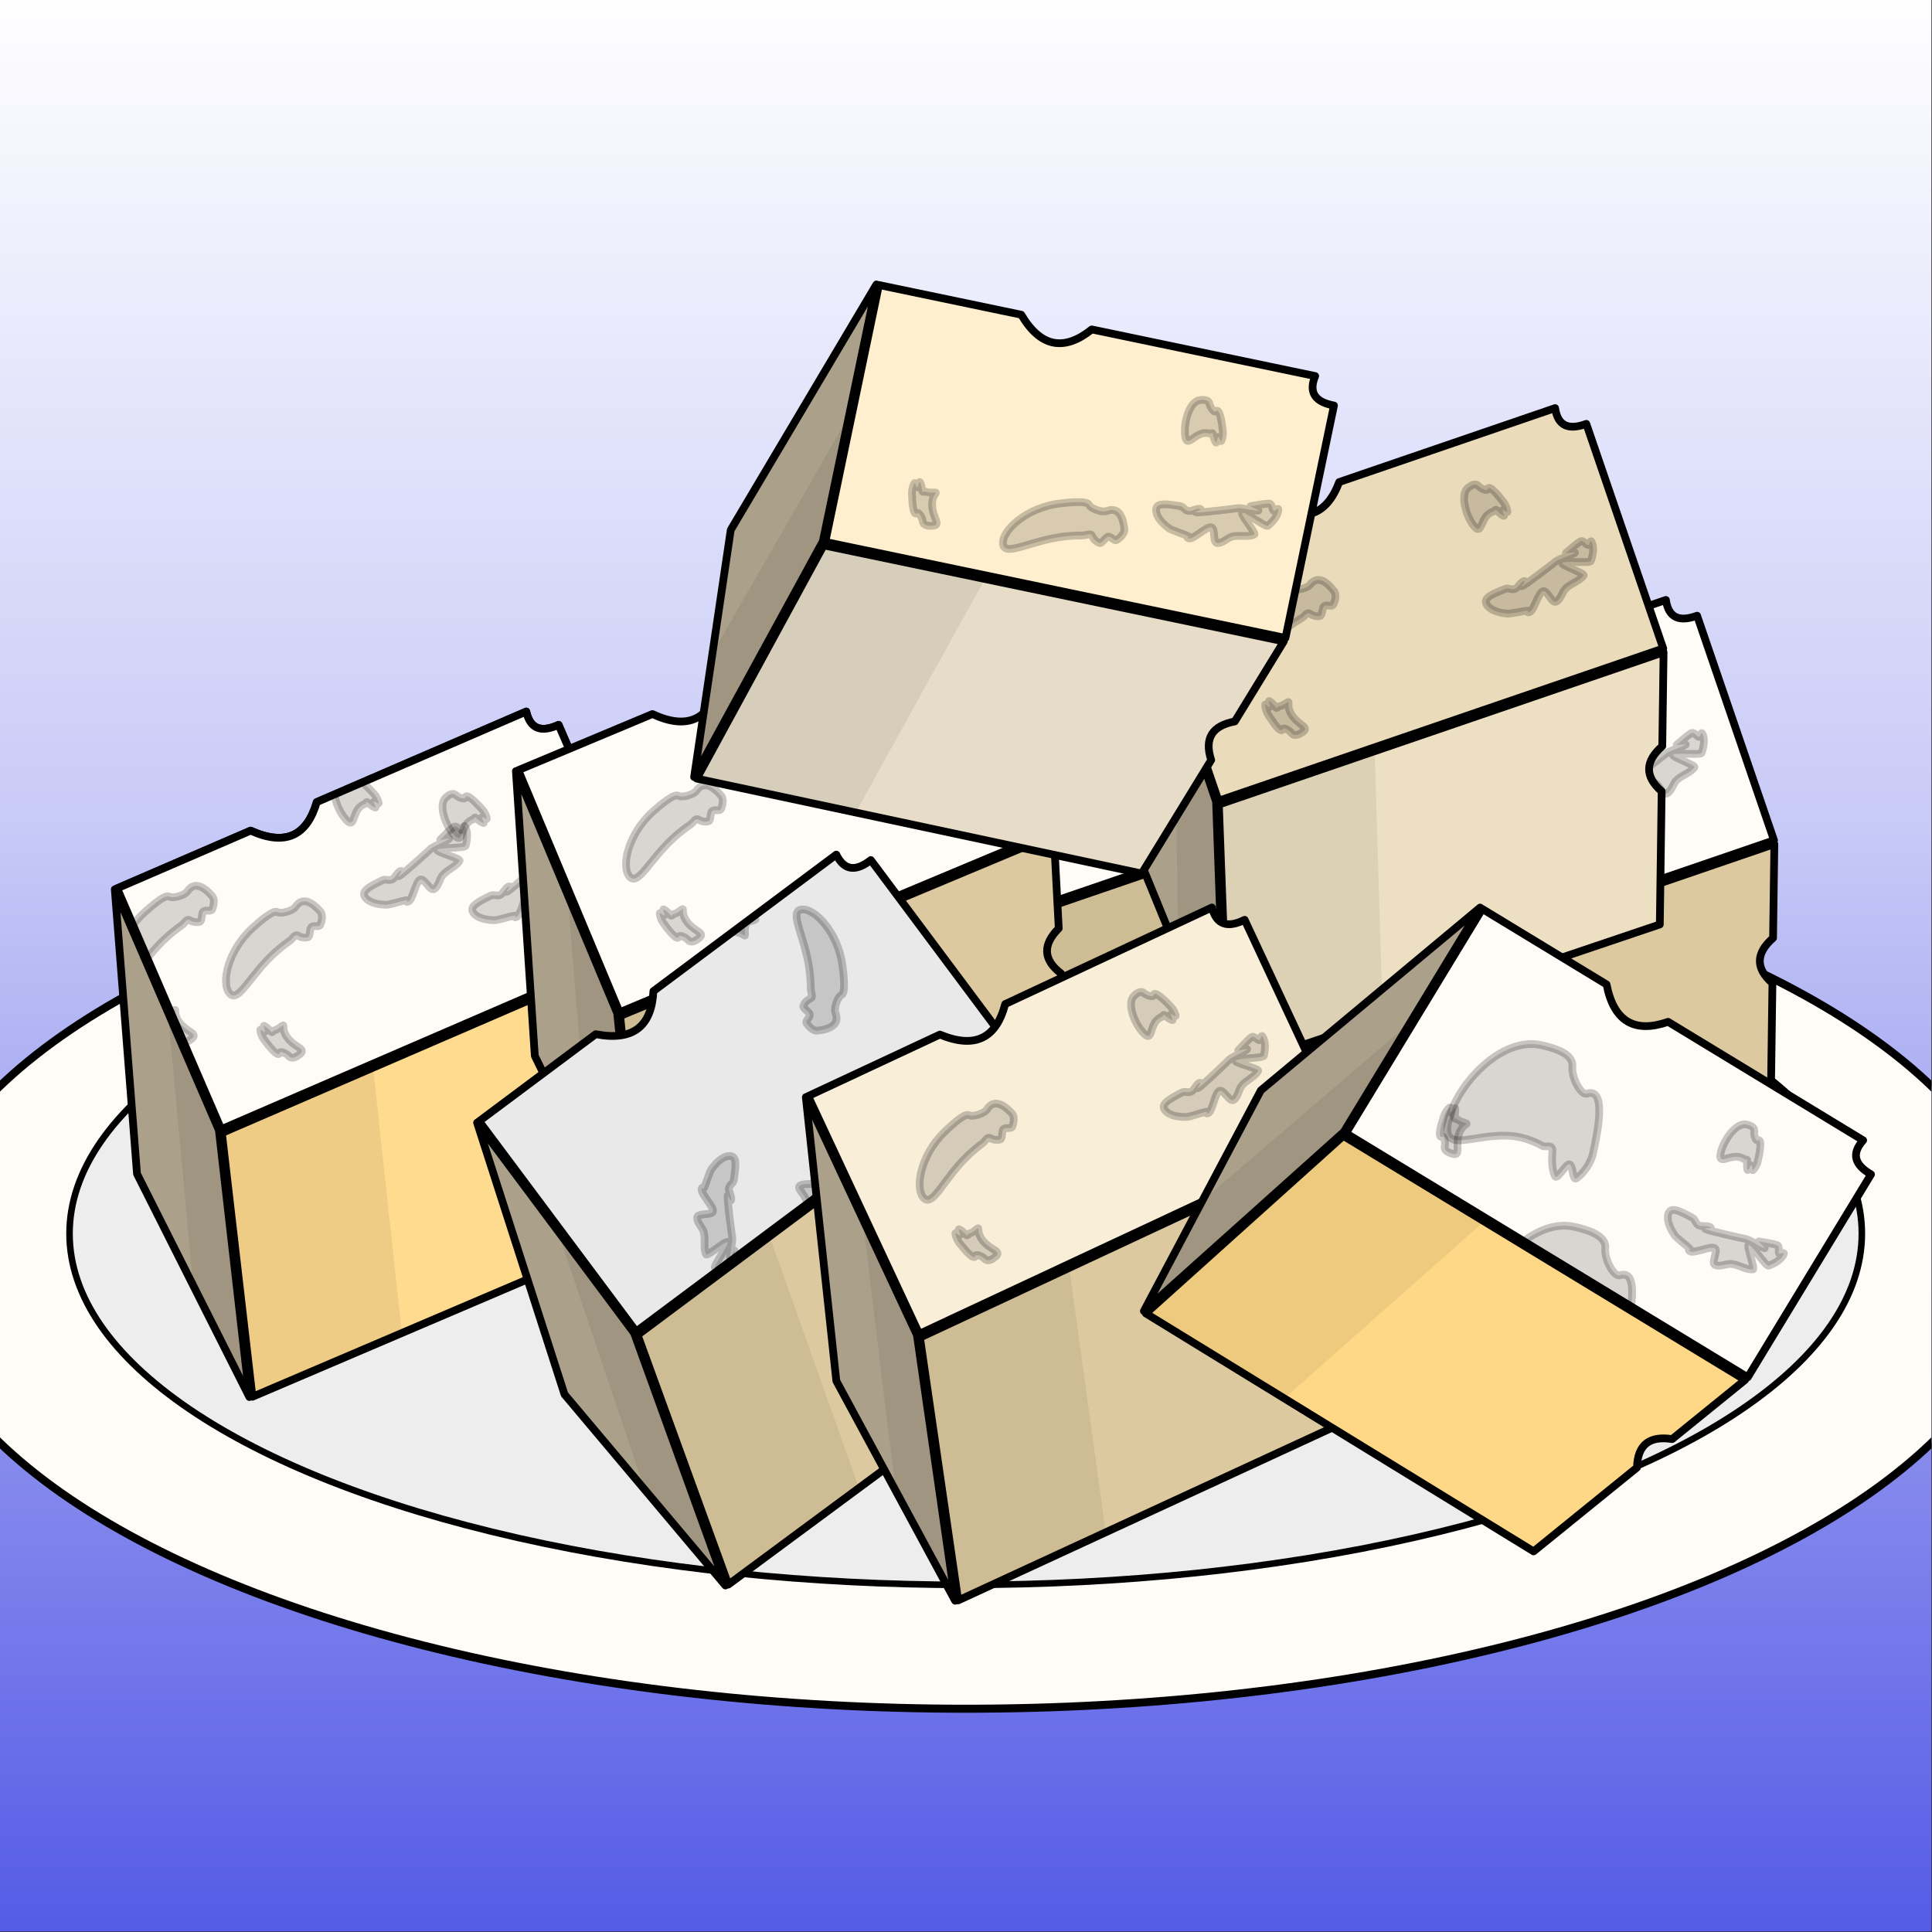 <?xml version="1.0" encoding="UTF-8" standalone="no"?><!DOCTYPE svg PUBLIC "-//W3C//DTD SVG 1.1//EN" "http://www.w3.org/Graphics/SVG/1.1/DTD/svg11.dtd"><svg width="100%" height="100%" viewBox="0 0 1042 1042" version="1.1" xmlns="http://www.w3.org/2000/svg" xmlns:xlink="http://www.w3.org/1999/xlink" xml:space="preserve" xmlns:serif="http://www.serif.com/" style="fill-rule:evenodd;clip-rule:evenodd;stroke-linecap:round;stroke-linejoin:round;stroke-miterlimit:1.5;"><rect x="0" y="0" width="1042" height="1042" fill="#333333" stroke="none"/><rect id="tofu" x="0" y="0" width="1041.67" height="1041.67" style="fill:url(#_Linear1);"/><clipPath id="_clip2"><rect id="tofu1" serif:id="tofu" x="0" y="0" width="1041.67" height="1041.67"/></clipPath><g clip-path="url(#_clip2)"><g><ellipse cx="520.833" cy="682.001" rx="568.75" ry="239.583" style="fill:#fffcf7;stroke:#000;stroke-width:4.33px;"/><ellipse cx="520.833" cy="665.334" rx="483.333" ry="189.438" style="fill:#ededed;stroke:#000;stroke-width:3.54px;"/><g id="tofu2" serif:id="tofu"><path id="top" d="M740.151,277.736c1.428,9.884 7.5,11.934 16.824,8.496l41.485,121.15l-239.854,82.132l-45.854,-133.912l74.194,-25.406c18.165,9.974 30.108,5.04 36.756,-12.586l116.449,-39.874Z" style="fill:#fffcf7;"/><clipPath id="_clip3"><path d="M740.151,277.736c1.428,9.884 7.5,11.934 16.824,8.496l41.485,121.15l-239.854,82.132l-45.854,-133.912l74.194,-25.406c18.165,9.974 30.108,5.04 36.756,-12.586l116.449,-39.874Z"/></clipPath><g clip-path="url(#_clip3)"><g id="shadows"><path d="M583.954,382.536c4.483,-3.459 11.947,-8.979 14.046,-7.415c1.723,1.284 8.268,-0.055 9.758,-1.967c5.308,-6.811 11.244,0.851 13.259,3.462c1.13,1.465 0.815,4.313 -0.483,7.009c-0.782,1.624 -3.606,-0.177 -5,1c-1.173,0.991 -0.842,5.075 -2.317,5.31c-1.692,0.27 -3.542,-0.09 -5.459,-1.382c-1.377,-0.927 -2.806,1.565 -4.265,2.433c-2.807,1.671 -5.72,3.567 -8.569,5.766c-14.402,11.113 -21.744,25.772 -26.094,20.135c-4.35,-5.636 0.722,-23.238 15.124,-34.351Z" style="fill-opacity:0.15;stroke:#000;stroke-opacity:0.22;stroke-width:4.17px;"/><path d="M693.305,320.6c1.394,-1.075 3.795,-2.688 5.509,-0.826c1.407,1.527 4.679,2.713 4.888,1.79c0.746,-3.291 6.672,4.379 8.687,6.991c1.13,1.464 1.9,3.475 2.061,5.045c0.097,0.946 -2.107,-1.334 -2.507,-0.924c-0.336,0.346 1.213,3.489 0.453,3.173c-0.871,-0.364 -2.042,-1.247 -3.562,-2.846c-1.091,-1.148 -1.073,0.227 -1.612,0.386c-1.038,0.306 -2.061,0.743 -2.947,1.427c-4.478,3.456 -3.764,11.898 -8.114,6.261c-4.35,-5.636 -7.334,-17.021 -2.856,-20.477Z" style="fill-opacity:0.15;stroke:#000;stroke-opacity:0.22;stroke-width:4.17px;"/><path d="M603.582,452.735c-1.49,0.938 -4.033,2.316 -5.563,0.299c-1.255,-1.654 -4.399,-3.145 -4.695,-2.246c-1.056,3.205 -6.226,-4.993 -7.984,-7.784c-0.986,-1.566 -1.561,-3.64 -1.573,-5.218c-0.006,-0.951 1.972,1.527 2.408,1.157c0.368,-0.312 -0.875,-3.589 -0.149,-3.201c0.832,0.444 1.914,1.435 3.275,3.171c0.978,1.247 1.09,-0.124 1.642,-0.231c1.062,-0.206 2.122,-0.544 3.069,-1.141c4.786,-3.014 0.212,-0.502 4.007,5.523c3.795,6.024 10.349,6.656 5.563,9.671Z" style="fill-opacity:0.15;stroke:#000;stroke-opacity:0.22;stroke-width:4.17px;"/><path d="M740.79,382.104c-2.388,1.442 -4.838,-6.545 -7.289,-5.599c-2.458,0.949 -4.917,10.83 -7.314,11.328c-2.127,0.443 0.85,-0.968 -1.135,-0.845c-1.995,0.123 -8.952,1.78 -10.715,1.615c-0.889,-0.083 -1.743,-0.2 -2.556,-0.35c-4.122,-0.759 -7.198,-2.348 -8.487,-4.482c-1.837,-3.042 1.309,-4.949 6.857,-7.266c0.998,-0.416 2.074,-0.846 3.212,-1.298c1.63,-0.648 3.388,0.764 5.231,-0c1.409,-0.585 2.868,-3.317 4.356,-3.997c2.791,-1.277 -2.871,3.998 -0,2.264c3.405,-2.056 15.053,-11.06 17.84,-13.278c1.145,-0.91 8.979,-3.503 10.023,-4.381c0.684,-0.576 -5.394,0.549 -4.752,0c2.968,-2.54 5.482,-4.742 7.569,-6.119c1.698,-1.12 3.112,1.678 4.258,1.915c0.715,0.149 1.325,-2.758 1.834,-1.915c1.386,2.294 1.252,6.12 -0.283,10.5c-0.51,1.456 -14.657,-0.397 -15.472,1.145c-0.571,1.081 12.265,5.545 11.547,6.638c-1.915,2.919 -6.533,4.154 -9.453,6.841c-2.21,2.034 -2.514,5.619 -5.271,7.284Z" style="fill-opacity:0.15;stroke:#000;stroke-opacity:0.22;stroke-width:4.17px;"/></g></g><path d="M740.151,277.736c1.428,9.884 7.5,11.934 16.824,8.496l41.485,121.15l-239.854,82.132l-45.854,-133.912l74.194,-25.406c18.165,9.974 30.108,5.04 36.756,-12.586l116.449,-39.874Z" style="fill:none;stroke:#000;stroke-width:4.17px;"/><path id="left-side" d="M511.438,356.026l45.854,133.912l5.179,144.737l-51.033,-124.704l-0,-153.945Z" style="fill:#aba08a;"/><clipPath id="_clip4"><path d="M511.438,356.026l45.854,133.912l5.179,144.737l-51.033,-124.704l-0,-153.945Z"/></clipPath><g clip-path="url(#_clip4)"><path id="shadow" d="M556.947,489.514l5.524,145.161l-25.517,-58.923l-2.103,-150.991l22.096,64.753Z" style="fill-opacity:0.07;"/></g><path d="M511.438,356.026l45.854,133.912l5.179,144.737l-51.033,-124.704l-0,-153.945Z" style="fill:none;stroke:#000;stroke-width:4.17px;"/><g id="face"><path id="right-side" d="M798.643,409.425l-0.699,50.638c-9.246,8.128 -9.656,16.255 -0.336,24.383l-0.989,71.781l-232.486,78.448l-5.345,-143.118l239.855,-82.132Z" style="fill:#ddc9a0;stroke:#000;stroke-width:4.17px;"/><path id="shadow1" serif:id="shadow" d="M642.766,460.358l4.408,147.003l-82.599,27.314l-5.787,-145.161l83.978,-29.156Z" style="fill-opacity:0.07;"/></g></g><g id="tofu3" serif:id="tofu"><path id="top1" serif:id="top" d="M898.484,323.569c1.429,9.885 7.5,11.935 16.825,8.496l41.484,121.151l-239.854,82.131l-45.854,-133.912l74.195,-25.405c18.164,9.974 30.108,5.04 36.755,-12.586l116.449,-39.875Z" style="fill:#fffcf7;"/><clipPath id="_clip5"><path d="M898.484,323.569c1.429,9.885 7.5,11.935 16.825,8.496l41.484,121.151l-239.854,82.131l-45.854,-133.912l74.195,-25.405c18.164,9.974 30.108,5.04 36.755,-12.586l116.449,-39.875Z"/></clipPath><g clip-path="url(#_clip5)"><g id="shadows1" serif:id="shadows"><path d="M742.287,428.37c4.483,-3.46 11.947,-8.98 14.047,-7.415c1.722,1.283 8.267,-0.056 9.757,-1.968c5.308,-6.811 11.244,0.851 13.259,3.463c1.13,1.464 0.815,4.312 -0.483,7.008c-0.782,1.624 -3.605,-0.177 -4.999,1c-1.174,0.991 -0.843,5.075 -2.318,5.31c-1.691,0.27 -3.542,-0.089 -5.459,-1.381c-1.377,-0.928 -2.806,1.564 -4.264,2.432c-2.807,1.671 -5.721,3.568 -8.57,5.766c-14.402,11.113 -21.744,25.773 -26.094,20.136c-4.349,-5.637 0.723,-23.238 15.124,-34.351Z" style="fill-opacity:0.15;stroke:#000;stroke-opacity:0.22;stroke-width:4.17px;"/><path d="M851.639,366.434c1.394,-1.076 3.795,-2.689 5.509,-0.827c1.406,1.527 4.678,2.714 4.887,1.79c0.746,-3.29 6.672,4.379 8.687,6.991c1.13,1.464 1.9,3.475 2.061,5.045c0.097,0.946 -2.107,-1.333 -2.507,-0.923c-0.336,0.345 1.213,3.489 0.453,3.172c-0.871,-0.363 -2.042,-1.247 -3.561,-2.846c-1.092,-1.148 -1.073,0.227 -1.613,0.386c-1.037,0.306 -2.061,0.744 -2.947,1.427c-4.478,3.456 -3.764,11.898 -8.114,6.262c-4.35,-5.637 -7.334,-17.022 -2.855,-20.477Z" style="fill-opacity:0.15;stroke:#000;stroke-opacity:0.22;stroke-width:4.17px;"/><path d="M761.915,498.568c-1.49,0.938 -4.033,2.316 -5.563,0.3c-1.254,-1.654 -4.399,-3.146 -4.695,-2.247c-1.055,3.205 -6.226,-4.993 -7.984,-7.784c-0.985,-1.565 -1.561,-3.64 -1.572,-5.218c-0.007,-0.951 1.971,1.527 2.408,1.157c0.367,-0.312 -0.876,-3.588 -0.15,-3.201c0.833,0.445 1.915,1.436 3.276,3.171c0.977,1.247 1.089,-0.124 1.641,-0.231c1.062,-0.205 2.123,-0.544 3.069,-1.14c4.787,-3.015 0.213,-0.503 4.007,5.522c3.795,6.024 10.35,6.656 5.563,9.671Z" style="fill-opacity:0.15;stroke:#000;stroke-opacity:0.22;stroke-width:4.17px;"/><path d="M899.123,427.938c-2.387,1.441 -4.838,-6.546 -7.289,-5.599c-2.458,0.948 -4.917,10.829 -7.313,11.328c-2.127,0.442 0.85,-0.969 -1.136,-0.846c-1.995,0.124 -8.951,1.78 -10.715,1.615c-0.889,-0.083 -1.743,-0.2 -2.556,-0.35c-4.122,-0.759 -7.198,-2.347 -8.487,-4.482c-1.837,-3.042 1.309,-4.949 6.857,-7.265c0.998,-0.417 2.074,-0.847 3.213,-1.299c1.629,-0.647 3.387,0.765 5.23,-0c1.409,-0.585 2.868,-3.316 4.356,-3.997c2.792,-1.277 -2.87,3.998 0,2.264c3.406,-2.056 15.053,-11.06 17.84,-13.277c1.145,-0.911 8.979,-3.504 10.023,-4.382c0.684,-0.575 -5.393,0.549 -4.752,0c2.969,-2.54 5.483,-4.742 7.569,-6.118c1.698,-1.121 3.113,1.677 4.259,1.915c0.714,0.148 1.325,-2.759 1.834,-1.915c1.385,2.293 1.251,6.119 -0.284,10.5c-0.51,1.455 -14.656,-0.398 -15.472,1.144c-0.571,1.081 12.265,5.545 11.548,6.638c-1.916,2.919 -6.534,4.154 -9.454,6.841c-2.21,2.034 -2.514,5.62 -5.271,7.285Z" style="fill-opacity:0.15;stroke:#000;stroke-opacity:0.22;stroke-width:4.17px;"/></g></g><path d="M898.484,323.569c1.429,9.885 7.5,11.935 16.825,8.496l41.484,121.151l-239.854,82.131l-45.854,-133.912l74.195,-25.405c18.164,9.974 30.108,5.04 36.755,-12.586l116.449,-39.875Z" style="fill:none;stroke:#000;stroke-width:4.17px;"/><path id="left-side1" serif:id="left-side" d="M669.771,401.859l45.854,133.912l5.18,144.738l-51.034,-124.705l0,-153.945Z" style="fill:#aba08a;"/><clipPath id="_clip6"><path d="M669.771,401.859l45.854,133.912l5.18,144.738l-51.034,-124.705l0,-153.945Z"/></clipPath><g clip-path="url(#_clip6)"><path id="shadow2" serif:id="shadow" d="M715.28,535.347l5.525,145.162l-25.517,-58.924l-2.104,-150.991l22.096,64.753Z" style="fill-opacity:0.07;"/></g><path d="M669.771,401.859l45.854,133.912l5.18,144.738l-51.034,-124.705l0,-153.945Z" style="fill:none;stroke:#000;stroke-width:4.17px;"/><g id="face1" serif:id="face"><path id="right-side1" serif:id="right-side" d="M956.976,455.259l-0.698,50.637c-9.247,8.128 -9.656,16.256 -0.336,24.383l-0.99,71.781l-232.486,78.449l-5.344,-143.119l239.854,-82.131Z" style="fill:#ddc9a0;stroke:#000;stroke-width:4.17px;"/><path id="shadow3" serif:id="shadow" d="M801.099,506.191l4.408,147.003l-82.599,27.315l-5.786,-145.162l83.977,-29.156Z" style="fill-opacity:0.07;"/></g></g><g id="tofu4" serif:id="tofu"><path id="top2" serif:id="top" d="M838.736,220.104c1.429,9.884 7.5,11.934 16.824,8.496l41.485,121.15l-239.854,82.132l-45.854,-133.912l74.194,-25.406c18.165,9.974 30.108,5.04 36.756,-12.586l116.449,-39.874Z" style="fill:#eadbbb;"/><clipPath id="_clip7"><path d="M838.736,220.104c1.429,9.884 7.5,11.934 16.824,8.496l41.485,121.15l-239.854,82.132l-45.854,-133.912l74.194,-25.406c18.165,9.974 30.108,5.04 36.756,-12.586l116.449,-39.874Z"/></clipPath><g clip-path="url(#_clip7)"><g id="shadows2" serif:id="shadows"><path d="M682.539,324.904c4.483,-3.459 11.947,-8.979 14.047,-7.415c1.722,1.284 8.267,-0.055 9.757,-1.967c5.308,-6.811 11.244,0.851 13.259,3.462c1.13,1.465 0.815,4.313 -0.483,7.009c-0.782,1.624 -3.606,-0.177 -4.999,1c-1.174,0.991 -0.843,5.075 -2.318,5.31c-1.692,0.27 -3.542,-0.09 -5.459,-1.382c-1.377,-0.928 -2.806,1.565 -4.264,2.433c-2.808,1.671 -5.721,3.567 -8.57,5.766c-14.402,11.113 -21.744,25.772 -26.094,20.135c-4.35,-5.636 0.723,-23.238 15.124,-34.351Z" style="fill-opacity:0.15;stroke:#000;stroke-opacity:0.22;stroke-width:4.17px;"/><path d="M791.89,262.968c1.394,-1.075 3.795,-2.688 5.51,-0.826c1.406,1.527 4.678,2.713 4.887,1.79c0.746,-3.291 6.672,4.379 8.687,6.991c1.13,1.464 1.9,3.475 2.061,5.045c0.097,0.946 -2.107,-1.334 -2.507,-0.924c-0.336,0.346 1.213,3.489 0.453,3.173c-0.871,-0.364 -2.042,-1.247 -3.562,-2.846c-1.091,-1.148 -1.073,0.227 -1.612,0.386c-1.038,0.306 -2.061,0.743 -2.947,1.427c-4.478,3.456 -3.764,11.898 -8.114,6.261c-4.35,-5.637 -7.334,-17.021 -2.856,-20.477Z" style="fill-opacity:0.15;stroke:#000;stroke-opacity:0.22;stroke-width:4.17px;"/><path d="M702.167,395.103c-1.49,0.938 -4.033,2.316 -5.563,0.299c-1.255,-1.654 -4.399,-3.145 -4.695,-2.246c-1.055,3.204 -6.226,-4.993 -7.984,-7.784c-0.986,-1.566 -1.561,-3.64 -1.572,-5.218c-0.007,-0.951 1.971,1.527 2.408,1.157c0.367,-0.312 -0.876,-3.589 -0.15,-3.201c0.833,0.444 1.914,1.435 3.275,3.171c0.978,1.247 1.09,-0.124 1.642,-0.231c1.062,-0.206 2.122,-0.544 3.069,-1.141c4.787,-3.014 0.213,-0.502 4.007,5.523c3.795,6.024 10.349,6.656 5.563,9.671Z" style="fill-opacity:0.15;stroke:#000;stroke-opacity:0.22;stroke-width:4.17px;"/><path d="M839.375,324.472c-2.388,1.442 -4.838,-6.545 -7.289,-5.599c-2.458,0.949 -4.917,10.83 -7.313,11.328c-2.128,0.443 0.849,-0.968 -1.136,-0.845c-1.995,0.123 -8.952,1.78 -10.715,1.615c-0.889,-0.083 -1.743,-0.2 -2.556,-0.35c-4.122,-0.759 -7.198,-2.348 -8.487,-4.482c-1.837,-3.042 1.309,-4.949 6.857,-7.266c0.998,-0.416 2.074,-0.846 3.212,-1.298c1.63,-0.648 3.388,0.764 5.231,-0c1.409,-0.585 2.868,-3.317 4.356,-3.997c2.792,-1.277 -2.871,3.998 -0,2.264c3.405,-2.056 15.053,-11.06 17.84,-13.278c1.145,-0.91 8.979,-3.503 10.023,-4.381c0.684,-0.576 -5.394,0.549 -4.752,0c2.969,-2.54 5.482,-4.742 7.569,-6.119c1.698,-1.12 3.112,1.678 4.258,1.915c0.715,0.149 1.325,-2.758 1.835,-1.915c1.385,2.294 1.251,6.12 -0.284,10.5c-0.51,1.456 -14.656,-0.397 -15.472,1.145c-0.571,1.081 12.265,5.545 11.547,6.638c-1.915,2.919 -6.533,4.154 -9.453,6.841c-2.21,2.034 -2.514,5.619 -5.271,7.284Z" style="fill-opacity:0.15;stroke:#000;stroke-opacity:0.22;stroke-width:4.17px;"/></g></g><path d="M838.736,220.104c1.429,9.884 7.5,11.934 16.824,8.496l41.485,121.15l-239.854,82.132l-45.854,-133.912l74.194,-25.406c18.165,9.974 30.108,5.04 36.756,-12.586l116.449,-39.874Z" style="fill:none;stroke:#000;stroke-width:4.17px;"/><path id="left-side2" serif:id="left-side" d="M610.023,298.394l45.854,133.912l5.179,144.737l-51.033,-124.705l-0,-153.944Z" style="fill:#aba08a;"/><clipPath id="_clip8"><path d="M610.023,298.394l45.854,133.912l5.179,144.737l-51.033,-124.705l-0,-153.944Z"/></clipPath><g clip-path="url(#_clip8)"><path id="shadow4" serif:id="shadow" d="M655.532,431.882l5.524,145.161l-25.516,-58.923l-2.104,-150.991l22.096,64.753Z" style="fill-opacity:0.07;"/></g><path d="M610.023,298.394l45.854,133.912l5.179,144.737l-51.033,-124.705l-0,-153.944Z" style="fill:none;stroke:#000;stroke-width:4.17px;"/><g id="face2" serif:id="face"><path id="right-side2" serif:id="right-side" d="M897.228,351.793l-0.698,50.638c-9.247,8.128 -9.656,16.255 -0.337,24.383l-0.989,71.781l-232.486,78.448l-5.344,-143.118l239.854,-82.132Z" style="fill:#ecdfc2;stroke:#000;stroke-width:4.17px;"/><path id="shadow5" serif:id="shadow" d="M741.351,402.726l4.408,147.003l-82.599,27.314l-5.786,-145.161l83.977,-29.156Z" style="fill-opacity:0.07;"/></g></g><g id="tofu5" serif:id="tofu"><path id="top3" serif:id="top" d="M283.829,383.766c2.195,9.743 8.408,11.314 17.436,7.16l50.794,117.551l-232.728,100.563l-56.145,-129.933l71.99,-31.108c18.887,8.529 30.41,2.68 35.664,-15.41l112.989,-48.823Z" style="fill:#fffcf7;"/><clipPath id="_clip9"><path d="M283.829,383.766c2.195,9.743 8.408,11.314 17.436,7.16l50.794,117.551l-232.728,100.563l-56.145,-129.933l71.99,-31.108c18.887,8.529 30.41,2.68 35.664,-15.41l112.989,-48.823Z"/></clipPath><g clip-path="url(#_clip9)"><g id="shadows3" serif:id="shadows"><path d="M136.27,500.414c4.2,-3.798 11.211,-9.883 13.426,-8.487c1.817,1.146 8.238,-0.699 9.575,-2.722c4.761,-7.203 11.276,-0.027 13.488,2.42c1.241,1.372 1.148,4.236 0.065,7.025c-0.654,1.68 -3.609,0.104 -4.907,1.386c-1.093,1.08 -0.445,5.125 -1.897,5.475c-1.665,0.401 -3.538,0.186 -5.55,-0.953c-1.445,-0.817 -2.676,1.779 -4.062,2.758c-2.668,1.884 -5.425,4.002 -8.095,6.416c-13.492,12.201 -19.67,27.387 -24.446,22.106c-4.775,-5.28 -1.089,-23.223 12.403,-35.424Z" style="fill-opacity:0.15;stroke:#000;stroke-opacity:0.22;stroke-width:4.17px;"/><path d="M240.465,430.149c1.306,-1.181 3.574,-2.976 5.428,-1.254c1.521,1.414 4.875,2.342 5.012,1.404c0.488,-3.338 6.993,3.847 9.205,6.294c1.241,1.372 2.165,3.316 2.448,4.869c0.171,0.935 -2.205,-1.165 -2.571,-0.725c-0.309,0.37 1.48,3.384 0.699,3.127c-0.897,-0.294 -2.134,-1.084 -3.773,-2.56c-1.178,-1.059 -1.052,0.31 -1.577,0.511c-1.011,0.385 -1.997,0.901 -2.827,1.652c-4.196,3.794 -2.827,12.155 -7.602,6.874c-4.776,-5.281 -8.638,-16.398 -4.442,-20.192Z" style="fill-opacity:0.15;stroke:#000;stroke-opacity:0.22;stroke-width:4.17px;"/><path d="M161.306,568.87c-1.413,1.052 -3.841,2.623 -5.523,0.732c-1.38,-1.551 -4.631,-2.794 -4.856,-1.874c-0.802,3.277 -6.596,-4.493 -8.566,-7.139c-1.104,-1.483 -1.84,-3.507 -1.974,-5.079c-0.081,-0.948 2.084,1.369 2.491,0.966c0.342,-0.34 -1.153,-3.51 -0.399,-3.18c0.865,0.378 2.021,1.282 3.513,2.907c1.072,1.166 1.077,-0.209 1.618,-0.359c1.043,-0.288 2.074,-0.707 2.972,-1.376c4.537,-3.378 0.172,-0.517 4.425,5.193c4.252,5.711 10.836,5.831 6.299,9.209Z" style="fill-opacity:0.15;stroke:#000;stroke-opacity:0.22;stroke-width:4.17px;"/><path d="M292.596,487.768c-2.268,1.623 -5.333,-6.149 -7.703,-5.015c-2.377,1.138 -4.059,11.18 -6.409,11.863c-2.086,0.607 0.772,-1.031 -1.198,-0.754c-1.979,0.279 -8.786,2.472 -10.557,2.445c-0.892,-0.014 -1.753,-0.064 -2.575,-0.15c-4.169,-0.436 -7.359,-1.78 -8.811,-3.808c-2.068,-2.889 0.92,-5.036 6.271,-7.777c0.962,-0.493 2.001,-1.006 3.101,-1.545c1.574,-0.772 3.437,0.498 5.215,-0.407c1.359,-0.693 2.601,-3.53 4.031,-4.324c2.684,-1.491 -2.55,4.209 0.177,2.257c3.235,-2.315 14.146,-12.199 16.751,-14.627c1.071,-0.997 8.679,-4.192 9.652,-5.148c0.637,-0.628 -5.335,0.967 -4.738,0.37c2.762,-2.764 5.097,-5.155 7.069,-6.69c1.606,-1.249 3.234,1.43 4.395,1.578c0.724,0.092 1.106,-2.854 1.68,-2.053c1.559,2.179 1.724,6.004 0.535,10.491c-0.395,1.491 -14.643,0.745 -15.336,2.346c-0.485,1.122 12.66,4.572 12.029,5.718c-1.682,3.06 -6.19,4.651 -8.892,7.557c-2.044,2.2 -2.068,5.798 -4.687,7.673Z" style="fill-opacity:0.15;stroke:#000;stroke-opacity:0.22;stroke-width:4.17px;"/></g></g><path d="M283.829,383.766c2.195,9.743 8.408,11.314 17.436,7.16l50.794,117.551l-232.728,100.563l-56.145,-129.933l71.99,-31.108c18.887,8.529 30.41,2.68 35.664,-15.41l112.989,-48.823Z" style="fill:none;stroke:#000;stroke-width:4.17px;"/><path id="top4" serif:id="top" d="M283.829,383.766c2.195,9.743 8.408,11.314 17.436,7.16l50.794,117.551l-232.728,100.563l-56.145,-129.933l71.99,-31.108c18.887,8.529 30.41,2.68 35.664,-15.41l112.989,-48.823Z" style="fill:#fffcf7;"/><clipPath id="_clip10"><path d="M283.829,383.766c2.195,9.743 8.408,11.314 17.436,7.16l50.794,117.551l-232.728,100.563l-56.145,-129.933l71.99,-31.108c18.887,8.529 30.41,2.68 35.664,-15.41l112.989,-48.823Z"/></clipPath><g clip-path="url(#_clip10)"><g id="shadows4" serif:id="shadows"><path d="M136.27,500.414c4.2,-3.798 11.211,-9.883 13.426,-8.487c1.817,1.146 8.238,-0.699 9.575,-2.722c4.761,-7.203 11.276,-0.027 13.488,2.42c1.241,1.372 1.148,4.236 0.065,7.025c-0.654,1.68 -3.609,0.104 -4.907,1.386c-1.093,1.08 -0.445,5.125 -1.897,5.475c-1.665,0.401 -3.538,0.186 -5.55,-0.953c-1.445,-0.817 -2.676,1.779 -4.062,2.758c-2.668,1.884 -5.425,4.002 -8.095,6.416c-13.492,12.201 -19.67,27.387 -24.446,22.106c-4.775,-5.28 -1.089,-23.223 12.403,-35.424Z" style="fill-opacity:0.15;stroke:#000;stroke-opacity:0.22;stroke-width:4.17px;"/><path d="M240.465,430.149c1.306,-1.181 3.574,-2.976 5.428,-1.254c1.521,1.414 4.875,2.342 5.012,1.404c0.488,-3.338 6.993,3.847 9.205,6.294c1.241,1.372 2.165,3.316 2.448,4.869c0.171,0.935 -2.205,-1.165 -2.571,-0.725c-0.309,0.37 1.48,3.384 0.699,3.127c-0.897,-0.294 -2.134,-1.084 -3.773,-2.56c-1.178,-1.059 -1.052,0.31 -1.577,0.511c-1.011,0.385 -1.997,0.901 -2.827,1.652c-4.196,3.794 -2.827,12.155 -7.602,6.874c-4.776,-5.281 -8.638,-16.398 -4.442,-20.192Z" style="fill-opacity:0.15;stroke:#000;stroke-opacity:0.22;stroke-width:4.17px;"/><path d="M161.306,568.87c-1.413,1.052 -3.841,2.623 -5.523,0.732c-1.38,-1.551 -4.631,-2.794 -4.856,-1.874c-0.802,3.277 -6.596,-4.493 -8.566,-7.139c-1.104,-1.483 -1.84,-3.507 -1.974,-5.079c-0.081,-0.948 2.084,1.369 2.491,0.966c0.342,-0.34 -1.153,-3.51 -0.399,-3.18c0.865,0.378 2.021,1.282 3.513,2.907c1.072,1.166 1.077,-0.209 1.618,-0.359c1.043,-0.288 2.074,-0.707 2.972,-1.376c4.537,-3.378 0.172,-0.517 4.425,5.193c4.252,5.711 10.836,5.831 6.299,9.209Z" style="fill-opacity:0.15;stroke:#000;stroke-opacity:0.22;stroke-width:4.17px;"/><path d="M292.596,487.768c-2.268,1.623 -5.333,-6.149 -7.703,-5.015c-2.377,1.138 -4.059,11.18 -6.409,11.863c-2.086,0.607 0.772,-1.031 -1.198,-0.754c-1.979,0.279 -8.786,2.472 -10.557,2.445c-0.892,-0.014 -1.753,-0.064 -2.575,-0.15c-4.169,-0.436 -7.359,-1.78 -8.811,-3.808c-2.068,-2.889 0.92,-5.036 6.271,-7.777c0.962,-0.493 2.001,-1.006 3.101,-1.545c1.574,-0.772 3.437,0.498 5.215,-0.407c1.359,-0.693 2.601,-3.53 4.031,-4.324c2.684,-1.491 -2.55,4.209 0.177,2.257c3.235,-2.315 14.146,-12.199 16.751,-14.627c1.071,-0.997 8.679,-4.192 9.652,-5.148c0.637,-0.628 -5.335,0.967 -4.738,0.37c2.762,-2.764 5.097,-5.155 7.069,-6.69c1.606,-1.249 3.234,1.43 4.395,1.578c0.724,0.092 1.106,-2.854 1.68,-2.053c1.559,2.179 1.724,6.004 0.535,10.491c-0.395,1.491 -14.643,0.745 -15.336,2.346c-0.485,1.122 12.66,4.572 12.029,5.718c-1.682,3.06 -6.19,4.651 -8.892,7.557c-2.044,2.2 -2.068,5.798 -4.687,7.673Z" style="fill-opacity:0.15;stroke:#000;stroke-opacity:0.22;stroke-width:4.17px;"/></g><g id="shadows5" serif:id="shadows"><path d="M77.936,492.08c4.2,-3.798 11.212,-9.882 13.427,-8.486c1.817,1.145 8.238,-0.7 9.574,-2.722c4.762,-7.203 11.276,-0.027 13.489,2.42c1.241,1.372 1.148,4.236 0.064,7.024c-0.653,1.681 -3.608,0.105 -4.906,1.387c-1.093,1.079 -0.445,5.125 -1.897,5.474c-1.666,0.401 -3.538,0.187 -5.55,-0.952c-1.445,-0.818 -2.676,1.778 -4.062,2.757c-2.669,1.885 -5.426,4.002 -8.095,6.416c-13.492,12.201 -19.67,27.388 -24.446,22.107c-4.775,-5.281 -1.09,-23.224 12.402,-35.425Z" style="fill-opacity:0.15;stroke:#000;stroke-opacity:0.22;stroke-width:4.17px;"/><path d="M182.132,421.816c1.306,-1.182 3.574,-2.977 5.428,-1.254c1.521,1.413 4.875,2.341 5.012,1.404c0.487,-3.338 6.992,3.847 9.205,6.293c1.241,1.372 2.165,3.317 2.448,4.869c0.17,0.936 -2.205,-1.165 -2.572,-0.725c-0.308,0.371 1.481,3.384 0.699,3.128c-0.897,-0.295 -2.133,-1.085 -3.773,-2.56c-1.177,-1.06 -1.051,0.31 -1.577,0.51c-1.011,0.386 -1.997,0.902 -2.827,1.653c-4.195,3.794 -2.826,12.155 -7.601,6.874c-4.776,-5.281 -8.638,-16.398 -4.442,-20.192Z" style="fill-opacity:0.15;stroke:#000;stroke-opacity:0.22;stroke-width:4.17px;"/><path d="M102.972,560.537c-1.412,1.051 -3.84,2.623 -5.522,0.732c-1.38,-1.552 -4.631,-2.794 -4.856,-1.874c-0.803,3.277 -6.596,-4.493 -8.566,-7.139c-1.105,-1.484 -1.84,-3.507 -1.974,-5.08c-0.081,-0.947 2.084,1.369 2.491,0.966c0.342,-0.339 -1.153,-3.509 -0.399,-3.179c0.865,0.378 2.02,1.282 3.513,2.906c1.071,1.167 1.076,-0.208 1.618,-0.358c1.043,-0.288 2.074,-0.708 2.971,-1.376c4.537,-3.379 0.173,-0.517 4.425,5.193c4.253,5.711 10.836,5.83 6.299,9.209Z" style="fill-opacity:0.15;stroke:#000;stroke-opacity:0.22;stroke-width:4.17px;"/><path d="M234.262,479.434c-2.268,1.624 -5.333,-6.148 -7.703,-5.014c-2.376,1.137 -4.058,11.18 -6.409,11.863c-2.086,0.607 0.772,-1.032 -1.198,-0.754c-1.979,0.278 -8.785,2.471 -10.556,2.444c-0.893,-0.013 -1.753,-0.064 -2.576,-0.149c-4.168,-0.436 -7.358,-1.78 -8.81,-3.808c-2.068,-2.89 0.92,-5.036 6.27,-7.777c0.963,-0.494 2.002,-1.006 3.102,-1.545c1.574,-0.773 3.437,0.498 5.214,-0.408c1.36,-0.693 2.601,-3.529 4.032,-4.324c2.684,-1.49 -2.551,4.21 0.176,2.258c3.235,-2.316 14.146,-12.199 16.752,-14.627c1.07,-0.997 8.679,-4.192 9.651,-5.149c0.638,-0.627 -5.334,0.968 -4.737,0.37c2.762,-2.763 5.096,-5.155 7.069,-6.689c1.606,-1.249 3.234,1.429 4.395,1.577c0.724,0.092 1.106,-2.853 1.679,-2.052c1.56,2.179 1.725,6.003 0.536,10.49c-0.396,1.491 -14.643,0.745 -15.336,2.347c-0.486,1.122 12.659,4.572 12.029,5.718c-1.683,3.059 -6.19,4.65 -8.892,7.557c-2.045,2.199 -2.068,5.798 -4.688,7.672Z" style="fill-opacity:0.15;stroke:#000;stroke-opacity:0.22;stroke-width:4.17px;"/></g></g><path d="M283.829,383.766c2.195,9.743 8.408,11.314 17.436,7.16l50.794,117.551l-232.728,100.563l-56.145,-129.933l71.99,-31.108c18.887,8.529 30.41,2.68 35.664,-15.41l112.989,-48.823Z" style="fill:none;stroke:#000;stroke-width:4.17px;"/><path id="left-side3" serif:id="left-side" d="M61.909,479.632l56.145,129.933l16.437,143.895l-60.592,-120.351l-11.99,-153.477Z" style="fill:#aba08a;"/><clipPath id="_clip11"><path d="M61.909,479.632l56.145,129.933l16.437,143.895l-60.592,-120.351l-11.99,-153.477Z"/></clipPath><g clip-path="url(#_clip11)"><path id="shadow6" serif:id="shadow" d="M117.677,609.17l16.814,144.29l-30.029,-56.757l-13.857,-150.369l27.072,62.836Z" style="fill-opacity:0.07;"/></g><path d="M61.909,479.632l56.145,129.933l16.437,143.895l-60.592,-120.351l-11.99,-153.477Z" style="fill:none;stroke:#000;stroke-width:4.17px;"/><g id="face3" serif:id="face"><path id="right-side3" serif:id="right-side" d="M352.401,510.5l3.248,50.538c-8.586,8.823 -8.361,16.958 1.564,24.335l4.604,71.64l-225.67,96.317l-16.475,-142.267l232.729,-100.563Z" style="fill:#ffdb8f;stroke:#000;stroke-width:4.17px;"/><path id="shadow7" serif:id="shadow" d="M200.965,573.418l15.843,146.213l-80.22,33.665l-17.075,-144.27l81.452,-35.608Z" style="fill-opacity:0.07;"/></g></g><g id="tofu6" serif:id="tofu"><path id="top5" serif:id="top" d="M501.27,322.613c2.08,9.768 8.275,11.411 17.35,7.362l49.423,118.135l-233.884,97.846l-54.628,-130.578l72.348,-30.267c18.785,8.748 30.376,3.033 35.841,-14.994l113.55,-47.504Z" style="fill:#fffcf7;"/><clipPath id="_clip12"><path d="M501.27,322.613c2.08,9.768 8.275,11.411 17.35,7.362l49.423,118.135l-233.884,97.846l-54.628,-130.578l72.348,-30.267c18.785,8.748 30.376,3.033 35.841,-14.994l113.55,-47.504Z"/></clipPath><g clip-path="url(#_clip12)"><g id="shadows6" serif:id="shadows"><path d="M352.361,437.534c4.244,-3.749 11.326,-9.751 13.525,-8.329c1.803,1.166 8.245,-0.604 9.605,-2.61c4.846,-7.148 11.276,0.104 13.46,2.576c1.224,1.386 1.098,4.249 -0.018,7.025c-0.672,1.673 -3.609,0.062 -4.922,1.329c-1.105,1.067 -0.504,5.12 -1.96,5.452c-1.671,0.382 -3.54,0.146 -5.539,-1.017c-1.435,-0.834 -2.696,1.748 -4.094,2.71c-2.69,1.854 -5.472,3.939 -8.169,6.322c-13.633,12.043 -19.988,27.156 -24.702,21.82c-4.713,-5.336 -0.819,-23.235 12.814,-35.278Z" style="fill-opacity:0.15;stroke:#000;stroke-opacity:0.22;stroke-width:4.17px;"/><path d="M457.368,368.488c1.32,-1.166 3.609,-2.935 5.442,-1.191c1.505,1.431 4.848,2.398 4.996,1.463c0.526,-3.333 6.947,3.927 9.131,6.4c1.224,1.386 2.126,3.341 2.391,4.897c0.159,0.937 -2.191,-1.191 -2.563,-0.755c-0.313,0.367 1.441,3.401 0.662,3.135c-0.893,-0.305 -2.12,-1.109 -3.742,-2.603c-1.165,-1.073 -1.056,0.297 -1.583,0.492c-1.016,0.374 -2.008,0.878 -2.846,1.619c-4.24,3.745 -2.968,12.121 -7.682,6.785c-4.713,-5.336 -8.445,-16.498 -4.206,-20.242Z" style="fill-opacity:0.15;stroke:#000;stroke-opacity:0.22;stroke-width:4.17px;"/><path d="M376.599,506.277c-1.425,1.035 -3.871,2.578 -5.531,0.668c-1.362,-1.567 -4.598,-2.847 -4.834,-1.93c-0.841,3.267 -6.543,-4.57 -8.482,-7.238c-1.088,-1.497 -1.799,-3.529 -1.915,-5.103c-0.07,-0.948 2.068,1.394 2.479,0.995c0.346,-0.335 -1.111,-3.522 -0.361,-3.184c0.86,0.389 2.005,1.306 3.478,2.947c1.058,1.18 1.079,-0.196 1.623,-0.339c1.046,-0.276 2.082,-0.683 2.987,-1.341c4.576,-3.326 0.178,-0.516 4.364,5.244c4.186,5.76 10.767,5.956 6.192,9.281Z" style="fill-opacity:0.15;stroke:#000;stroke-opacity:0.22;stroke-width:4.17px;"/><path d="M508.824,426.71c-2.287,1.596 -5.261,-6.211 -7.644,-5.104c-2.39,1.109 -4.188,11.131 -6.547,11.788c-2.093,0.582 0.784,-1.023 -1.189,-0.769c-1.982,0.256 -8.814,2.369 -10.584,2.322c-0.892,-0.024 -1.752,-0.085 -2.574,-0.18c-4.163,-0.484 -7.337,-1.865 -8.765,-3.91c-2.034,-2.914 0.978,-5.025 6.36,-7.704c0.969,-0.482 2.014,-0.982 3.12,-1.509c1.583,-0.753 3.431,0.539 5.219,-0.346c1.367,-0.677 2.641,-3.499 4.081,-4.277c2.701,-1.459 -2.599,4.179 0.15,2.26c3.262,-2.278 14.287,-12.034 16.921,-14.431c1.082,-0.985 8.728,-4.091 9.711,-5.036c0.645,-0.62 -5.345,0.905 -4.742,0.315c2.794,-2.731 5.156,-5.096 7.147,-6.607c1.62,-1.23 3.217,1.467 4.376,1.628c0.723,0.101 1.139,-2.84 1.703,-2.032c1.534,2.197 1.655,6.023 0.413,10.496c-0.412,1.486 -14.65,0.574 -15.362,2.167c-0.498,1.117 12.606,4.72 11.962,5.858c-1.718,3.04 -6.244,4.578 -8.979,7.453c-2.071,2.176 -2.136,5.774 -4.777,7.618Z" style="fill-opacity:0.15;stroke:#000;stroke-opacity:0.22;stroke-width:4.17px;"/></g></g><path d="M501.27,322.613c2.08,9.768 8.275,11.411 17.35,7.362l49.423,118.135l-233.884,97.846l-54.628,-130.578l72.348,-30.267c18.785,8.748 30.376,3.033 35.841,-14.994l113.55,-47.504Z" style="fill:none;stroke:#000;stroke-width:4.17px;"/><path id="left-side4" serif:id="left-side" d="M278.248,415.888l54.628,130.578l14.759,144.076l-59.185,-121.048l-10.202,-153.606Z" style="fill:#aba08a;"/><clipPath id="_clip13"><path d="M278.248,415.888l54.628,130.578l14.759,144.076l-59.185,-121.048l-10.202,-153.606Z"/></clipPath><g clip-path="url(#_clip13)"><path id="shadow8" serif:id="shadow" d="M332.504,546.066l15.131,144.476l-29.365,-57.102l-12.105,-150.52l26.339,63.146Z" style="fill-opacity:0.07;"/></g><path d="M278.248,415.888l54.628,130.578l14.759,144.076l-59.185,-121.048l-10.202,-153.606Z" style="fill:none;stroke:#000;stroke-width:4.17px;"/><g id="face4" serif:id="face"><path id="right-side4" serif:id="right-side" d="M568.36,450.137l2.659,50.572c-8.687,8.723 -8.557,16.86 1.281,24.352l3.769,71.688l-226.775,93.683l-14.818,-142.449l233.884,-97.846Z" style="fill:#ddc9a0;stroke:#000;stroke-width:4.17px;"/><path id="shadow9" serif:id="shadow" d="M416.202,511.287l14.139,146.388l-80.607,32.728l-15.393,-144.459l81.861,-34.657Z" style="fill-opacity:0.07;"/></g></g><g id="tofu7" serif:id="tofu"><path id="top6" serif:id="top" d="M451.051,460.916c4.387,8.972 10.795,9.064 18.618,2.935l76.597,102.622l-203.171,151.648l-84.665,-113.432l62.847,-46.909c20.346,3.931 30.205,-4.424 31.135,-23.239l98.639,-73.625Z" style="fill:#e9e9e9;"/><clipPath id="_clip14"><path d="M451.051,460.916c4.387,8.972 10.795,9.064 18.618,2.935l76.597,102.622l-203.171,151.648l-84.665,-113.432l62.847,-46.909c20.346,3.931 30.205,-4.424 31.135,-23.239l98.639,-73.625Z"/></clipPath><g clip-path="url(#_clip14)"><g id="shadows7" serif:id="shadows"><path d="M454.389,520.867c0.741,5.614 1.768,14.84 -0.639,15.871c-1.975,0.845 -4.102,7.178 -3.197,9.426c3.226,8.01 -6.381,9.297 -9.651,9.729c-1.834,0.242 -4.139,-1.461 -5.818,-3.936c-1.013,-1.492 1.963,-3.03 1.645,-4.826c-0.269,-1.513 -3.967,-3.277 -3.43,-4.67c0.616,-1.599 1.856,-3.019 3.936,-4.028c1.494,-0.725 0.056,-3.212 0.037,-4.909c-0.036,-3.267 -0.213,-6.739 -0.684,-10.307c-2.381,-18.034 -11.373,-31.743 -4.315,-32.675c7.059,-0.932 19.735,12.291 22.116,30.325Z" style="fill-opacity:0.15;stroke:#000;stroke-opacity:0.22;stroke-width:4.17px;"/><path d="M453.056,646.533c0.231,1.746 0.42,4.632 -2.05,5.18c-2.027,0.449 -4.696,2.683 -4.002,3.328c2.471,2.297 -7.137,3.572 -10.407,4.003c-1.834,0.243 -3.96,-0.101 -5.398,-0.75c-0.867,-0.391 2.211,-1.153 2.057,-1.705c-0.13,-0.464 -3.627,-0.702 -2.971,-1.2c0.751,-0.571 2.103,-1.14 4.249,-1.652c1.541,-0.368 0.342,-1.042 0.476,-1.588c0.256,-1.051 0.391,-2.156 0.245,-3.265c-0.74,-5.608 -8.4,-9.229 -1.342,-10.161c7.059,-0.932 18.403,2.202 19.143,7.81Z" style="fill-opacity:0.15;stroke:#000;stroke-opacity:0.22;stroke-width:4.17px;"/><path d="M383.825,502.6c-0.064,-1.759 0.021,-4.651 2.533,-4.961c2.061,-0.255 4.929,-2.226 4.3,-2.933c-2.242,-2.522 7.444,-2.878 10.74,-2.997c1.849,-0.067 3.932,0.477 5.303,1.26c0.825,0.471 -2.311,0.938 -2.21,1.501c0.085,0.475 3.543,1.045 2.844,1.478c-0.803,0.497 -2.203,0.935 -4.387,1.241c-1.569,0.219 -0.44,1.004 -0.625,1.535c-0.355,1.022 -0.595,2.109 -0.554,3.227c0.204,5.653 0.328,0.436 -6.788,0.694c-7.115,0.257 -10.952,5.608 -11.156,-0.045Z" style="fill-opacity:0.15;stroke:#000;stroke-opacity:0.22;stroke-width:4.17px;"/><path d="M376.026,656.723c-0.048,-2.789 8.089,-0.898 8.502,-3.493c0.413,-2.602 -6.898,-9.689 -6.126,-12.012c0.686,-2.062 0.411,1.221 1.302,-0.558c0.894,-1.787 2.954,-8.635 3.982,-10.077c0.518,-0.727 1.048,-1.407 1.586,-2.035c2.726,-3.184 5.644,-5.047 8.137,-5.09c3.553,-0.061 3.623,3.617 2.841,9.578c-0.141,1.072 -0.309,2.218 -0.489,3.43c-0.259,1.734 -2.363,2.546 -2.626,4.524c-0.202,1.512 1.428,4.145 1.269,5.774c-0.297,3.055 -2.016,-4.49 -1.958,-1.137c0.069,3.977 2.008,18.571 2.527,22.095c0.213,1.447 -1.478,9.524 -1.243,10.867c0.155,0.881 2.233,-4.94 2.386,-4.109c0.706,3.842 1.349,7.122 1.492,9.617c0.116,2.031 -3.013,1.85 -3.794,2.722c-0.487,0.544 1.72,2.531 0.735,2.548c-2.679,0.046 -5.92,-1.99 -8.938,-5.517c-1.003,-1.172 7.702,-12.476 6.777,-13.955c-0.648,-1.037 -10.953,7.824 -11.538,6.654c-1.563,-3.122 -0.313,-7.736 -1.171,-11.61c-0.649,-2.933 -3.597,-4.996 -3.653,-8.216Z" style="fill-opacity:0.15;stroke:#000;stroke-opacity:0.22;stroke-width:4.17px;"/></g></g><path d="M451.051,460.916c4.387,8.972 10.795,9.064 18.618,2.935l76.597,102.622l-203.171,151.648l-84.665,-113.432l62.847,-46.909c20.346,3.931 30.205,-4.424 31.135,-23.239l98.639,-73.625Z" style="fill:none;stroke:#000;stroke-width:4.17px;"/><path id="left-side5" serif:id="left-side" d="M257.309,605.495l84.666,113.432l49.261,136.195l-86.776,-103.081l-47.151,-146.546Z" style="fill:#aba08a;"/><clipPath id="_clip15"><path d="M257.309,605.495l84.666,113.432l49.261,136.195l-86.776,-103.081l-47.151,-146.546Z"/></clipPath><g clip-path="url(#_clip15)"><path id="shadow10" serif:id="shadow" d="M341.516,718.629l49.72,136.493l-42.338,-48.276l-48.249,-143.091l40.867,54.874Z" style="fill-opacity:0.07;"/></g><path d="M257.309,605.495l84.666,113.432l49.261,136.195l-86.776,-103.081l-47.151,-146.546Z" style="fill:none;stroke:#000;stroke-width:4.17px;"/><g id="face5" serif:id="face"><path id="right-side5" serif:id="right-side" d="M547.066,568.362l14.845,48.418c-6.313,10.569 -4.213,18.431 7.148,23.314l21.043,68.634l-197.284,145.885l-48.923,-134.603l203.171,-151.648Z" style="fill:#ddc9a0;stroke:#000;stroke-width:4.17px;"/><path id="shadow11" serif:id="shadow" d="M414.281,664.589l49.22,138.588l-70.263,51.301l-49.969,-136.413l71.012,-53.476Z" style="fill-opacity:0.07;"/></g></g><g id="tofu8" serif:id="tofu"><path id="top7" serif:id="top" d="M653.644,489.444c2.477,9.675 8.733,11.064 17.636,6.648l54.198,116.022l-229.7,107.301l-59.907,-128.242l71.054,-33.192c19.127,7.975 30.474,1.792 35.2,-16.443l111.519,-52.094Z" style="fill:#f9efd9;"/><clipPath id="_clip16"><path d="M653.644,489.444c2.477,9.675 8.733,11.064 17.636,6.648l54.198,116.022l-229.7,107.301l-59.907,-128.242l71.054,-33.192c19.127,7.975 30.474,1.792 35.2,-16.443l111.519,-52.094Z"/></clipPath><g clip-path="url(#_clip16)"><g id="shadows8" serif:id="shadows"><path d="M509.545,610.341c4.087,-3.919 10.919,-10.205 13.174,-8.874c1.849,1.092 8.213,-0.939 9.491,-3c4.549,-7.339 11.27,-0.355 13.553,2.026c1.28,1.335 1.271,4.201 0.269,7.02c-0.604,1.698 -3.604,0.209 -4.864,1.529c-1.061,1.111 -0.295,5.136 -1.737,5.527c-1.653,0.449 -3.531,0.29 -5.575,-0.79c-1.468,-0.775 -2.623,1.856 -3.98,2.874c-2.612,1.962 -5.307,4.159 -7.905,6.649c-13.13,12.589 -18.864,27.949 -23.791,22.81c-4.927,-5.14 -1.766,-23.182 11.365,-35.771Z" style="fill-opacity:0.15;stroke:#000;stroke-opacity:0.22;stroke-width:4.17px;"/><path d="M611.649,537.07c1.271,-1.218 3.486,-3.079 5.389,-1.411c1.562,1.369 4.942,2.198 5.051,1.258c0.39,-3.351 7.102,3.641 9.385,6.022c1.28,1.335 2.26,3.252 2.588,4.796c0.198,0.93 -2.238,-1.101 -2.591,-0.65c-0.298,0.379 1.578,3.339 0.789,3.106c-0.905,-0.269 -2.163,-1.022 -3.845,-2.449c-1.208,-1.025 -1.043,0.34 -1.562,0.556c-0.999,0.415 -1.97,0.959 -2.778,1.734c-4.083,3.915 -2.47,12.232 -7.398,7.093c-4.927,-5.14 -9.111,-16.14 -5.028,-20.055Z" style="fill-opacity:0.15;stroke:#000;stroke-opacity:0.22;stroke-width:4.17px;"/><path d="M536.565,678.039c-1.381,1.092 -3.763,2.734 -5.499,0.892c-1.425,-1.51 -4.711,-2.657 -4.909,-1.731c-0.706,3.299 -6.724,-4.299 -8.77,-6.886c-1.147,-1.451 -1.941,-3.452 -2.121,-5.02c-0.109,-0.945 2.123,1.307 2.518,0.893c0.332,-0.349 -1.255,-3.475 -0.491,-3.167c0.875,0.353 2.057,1.223 3.595,2.803c1.105,1.135 1.071,-0.24 1.608,-0.405c1.034,-0.318 2.052,-0.768 2.93,-1.462c4.436,-3.51 0.157,-0.523 4.574,5.062c4.417,5.584 11.001,5.512 6.565,9.021Z" style="fill-opacity:0.15;stroke:#000;stroke-opacity:0.22;stroke-width:4.17px;"/><path d="M665.436,593.146c-2.22,1.689 -5.51,-5.991 -7.846,-4.788c-2.342,1.206 -3.731,11.293 -6.06,12.045c-2.068,0.667 0.741,-1.054 -1.22,-0.719c-1.97,0.336 -8.71,2.726 -10.48,2.751c-0.893,0.013 -1.755,-0.013 -2.579,-0.075c-4.18,-0.314 -7.408,-1.564 -8.918,-3.549c-2.151,-2.828 0.772,-5.061 6.041,-7.957c0.948,-0.521 1.972,-1.063 3.055,-1.635c1.551,-0.817 3.451,0.399 5.201,-0.559c1.338,-0.732 2.497,-3.603 3.904,-4.439c2.639,-1.568 -2.427,4.282 0.242,2.251c3.166,-2.408 13.784,-12.606 16.318,-15.109c1.041,-1.028 8.553,-4.443 9.497,-5.427c0.619,-0.646 -5.303,1.122 -4.724,0.508c2.68,-2.843 4.944,-5.302 6.871,-6.893c1.568,-1.295 3.274,1.335 4.439,1.449c0.727,0.071 1.023,-2.884 1.619,-2.1c1.622,2.132 1.899,5.95 0.84,10.47c-0.351,1.502 -14.615,1.171 -15.26,2.792c-0.453,1.136 12.787,4.202 12.19,5.365c-1.592,3.108 -6.052,4.829 -8.668,7.813c-1.98,2.258 -1.898,5.856 -4.462,7.806Z" style="fill-opacity:0.15;stroke:#000;stroke-opacity:0.22;stroke-width:4.17px;"/></g></g><path d="M653.644,489.444c2.477,9.675 8.733,11.064 17.636,6.648l54.198,116.022l-229.7,107.301l-59.907,-128.242l71.054,-33.192c19.127,7.975 30.474,1.792 35.2,-16.443l111.519,-52.094Z" style="fill:none;stroke:#000;stroke-width:4.17px;"/><path id="left-side6" serif:id="left-side" d="M434.611,591.735l59.906,128.242l20.622,143.355l-64.072,-118.535l-16.456,-153.062Z" style="fill:#aba08a;"/><clipPath id="_clip17"><path d="M434.611,591.735l59.906,128.242l20.622,143.355l-64.072,-118.535l-16.456,-153.062Z"/></clipPath><g clip-path="url(#_clip17)"><path id="shadow12" serif:id="shadow" d="M494.129,719.592l21.01,143.74l-31.67,-55.858l-18.232,-149.902l28.892,62.02Z" style="fill-opacity:0.07;"/></g><path d="M434.611,591.735l59.906,128.242l20.622,143.355l-64.072,-118.535l-16.456,-153.062Z" style="fill:none;stroke:#000;stroke-width:4.17px;"/><g id="face6" serif:id="face"><path id="right-side6" serif:id="right-side" d="M725.878,614.126l4.719,50.422c-8.325,9.07 -7.863,17.194 2.272,24.279l6.689,71.475l-222.767,102.852l-20.613,-141.727l229.7,-107.301Z" style="fill:#ddc9a0;stroke:#000;stroke-width:4.17px;"/><path id="shadow13" serif:id="shadow" d="M576.339,681.429l20.097,145.69l-79.206,35.988l-21.27,-143.712l80.379,-37.966Z" style="fill-opacity:0.07;"/></g></g><g id="tofu9" serif:id="tofu"><path id="top8" serif:id="top" d="M709.327,202.816c-3.816,9.23 0.359,14.092 10.133,15.893l-26.156,125.357l-248.182,-51.783l28.911,-138.561l76.771,16.018c10.53,17.848 23.319,19.7 38.032,7.935l120.491,25.141Z" style="fill:#ffefce;"/><clipPath id="_clip18"><path d="M709.327,202.816c-3.816,9.23 0.359,14.092 10.133,15.893l-26.156,125.357l-248.182,-51.783l28.911,-138.561l76.771,16.018c10.53,17.848 23.319,19.7 38.032,7.935l120.491,25.141Z"/></clipPath><g clip-path="url(#_clip18)"><g id="shadows9" serif:id="shadows"><path d="M571.518,271.557c5.621,-0.687 14.857,-1.625 15.864,0.792c0.826,1.983 7.138,4.171 9.395,3.288c8.041,-3.148 9.235,6.47 9.635,9.744c0.224,1.836 -1.501,4.125 -3.992,5.781c-1.502,0.997 -3.011,-1.993 -4.81,-1.692c-1.515,0.254 -3.315,3.934 -4.703,3.384c-1.593,-0.631 -3,-1.885 -3.989,-3.974c-0.711,-1.501 -3.212,-0.087 -4.909,-0.085c-3.267,0.005 -6.74,0.148 -10.313,0.585c-18.056,2.207 -31.852,11.066 -32.716,3.998c-0.863,-7.067 12.482,-19.615 30.538,-21.821Z" style="fill-opacity:0.15;stroke:#000;stroke-opacity:0.22;stroke-width:4.17px;"/><path d="M647.165,215.77c1.748,-0.214 4.636,-0.375 5.16,2.101c0.43,2.031 2.638,4.721 3.29,4.033c2.32,-2.448 3.502,7.172 3.902,10.446c0.225,1.836 -0.14,3.958 -0.802,5.39c-0.4,0.863 -1.132,-2.222 -1.685,-2.073c-0.465,0.125 -0.738,3.619 -1.229,2.959c-0.564,-0.757 -1.12,-2.115 -1.611,-4.265c-0.353,-1.544 -1.039,-0.352 -1.583,-0.491c-1.049,-0.267 -2.152,-0.413 -3.263,-0.277c-5.615,0.686 -9.31,8.311 -10.174,1.244c-0.863,-7.068 2.381,-18.381 7.995,-19.067Z" style="fill-opacity:0.15;stroke:#000;stroke-opacity:0.22;stroke-width:4.17px;"/><path d="M502.571,283.608c-1.761,0.047 -4.651,-0.067 -4.937,-2.581c-0.235,-2.063 -2.178,-4.951 -2.892,-4.328c-2.543,2.217 -2.805,-7.472 -2.892,-10.769c-0.049,-1.849 0.515,-3.927 1.31,-5.29c0.48,-0.821 0.916,2.32 1.481,2.224c0.475,-0.08 1.078,-3.533 1.505,-2.829c0.489,0.807 0.913,2.212 1.198,4.399c0.204,1.571 1,0.449 1.529,0.639c1.019,0.365 2.103,0.615 3.222,0.586c5.655,-0.15 0.439,-0.324 0.628,6.794c0.188,7.117 5.502,11.005 -0.152,11.155Z" style="fill-opacity:0.15;stroke:#000;stroke-opacity:0.22;stroke-width:4.17px;"/><path d="M656.611,292.895c-2.789,0.022 -0.82,-8.098 -3.411,-8.535c-2.598,-0.438 -9.755,6.804 -12.071,6.009c-2.055,-0.705 1.226,-0.399 -0.545,-1.307c-1.778,-0.911 -8.606,-3.037 -10.038,-4.079c-0.722,-0.525 -1.397,-1.062 -2.02,-1.605c-3.157,-2.757 -4.991,-5.693 -5.01,-8.187c-0.028,-3.553 3.651,-3.587 9.604,-2.748c1.071,0.151 2.216,0.331 3.425,0.523c1.732,0.275 2.524,2.386 4.499,2.669c1.51,0.217 4.158,-1.388 5.785,-1.214c3.053,0.327 -4.509,1.973 -1.155,1.948c3.978,-0.031 18.589,-1.829 22.118,-2.314c1.449,-0.199 9.51,1.57 10.855,1.348c0.883,-0.146 -4.918,-2.281 -4.086,-2.425c3.849,-0.67 7.135,-1.281 9.631,-1.399c2.032,-0.097 1.821,3.031 2.685,3.82c0.539,0.492 2.548,-1.696 2.555,-0.711c0.02,2.68 -2.047,5.901 -5.603,8.885c-1.181,0.991 -12.401,-7.822 -13.889,-6.912c-1.043,0.638 7.718,11.028 6.542,11.602c-3.137,1.532 -7.738,0.238 -11.621,1.058c-2.938,0.621 -5.029,3.55 -8.25,3.574Z" style="fill-opacity:0.15;stroke:#000;stroke-opacity:0.22;stroke-width:4.17px;"/></g></g><path d="M709.327,202.816c-3.816,9.23 0.359,14.092 10.133,15.893l-26.156,125.357l-248.182,-51.783l28.911,-138.561l76.771,16.018c10.53,17.848 23.319,19.7 38.032,7.935l120.491,25.141Z" style="fill:none;stroke:#000;stroke-width:4.17px;"/><path id="left-side7" serif:id="left-side" d="M472.687,153.416l-28.911,138.561l-69.415,127.111l19.758,-133.286l78.568,-132.386Z" style="fill:#aba08a;"/><clipPath id="_clip19"><path d="M472.687,153.416l-28.911,138.561l-69.415,127.111l19.758,-133.286l78.568,-132.386Z"/></clipPath><g clip-path="url(#_clip19)"><path id="shadow14" serif:id="shadow" d="M443.696,291.436l-69.335,127.652l8.129,-63.694l75.252,-130.92l-14.046,66.962Z" style="fill-opacity:0.07;"/></g><path d="M472.687,153.416l-28.911,138.561l-69.415,127.111l19.758,-133.286l78.568,-132.386Z" style="fill:none;stroke:#000;stroke-width:4.17px;"/><g id="face7" serif:id="face"><path id="right-side7" serif:id="right-side" d="M692.418,345.916l-26.444,43.19c-12.1,2.27 -16.6,9.051 -12.733,20.797l-37.485,61.223l-239.966,-51.19l68.447,-125.803l248.181,51.783Z" style="fill:#e6dcc8;stroke:#000;stroke-width:4.17px;"/><path id="shadow15" serif:id="shadow" d="M532.377,310.162l-71.235,128.666l-84.972,-18.666l69.109,-127.786l87.098,17.786Z" style="fill-opacity:0.07;"/></g></g><g id="tofu10" serif:id="tofu"><path id="top9" serif:id="top" d="M1004.87,615.016c-6.677,7.427 -4.364,13.404 4.248,18.363l-66.488,109.443l-216.676,-131.634l73.492,-120.97l67.025,40.718c3.971,20.339 15.408,26.353 33.204,20.172l105.195,63.908Z" style="fill:#fffcf7;"/><clipPath id="_clip20"><path d="M1004.87,615.016c-6.677,7.427 -4.364,13.404 4.248,18.363l-66.488,109.443l-216.676,-131.634l73.492,-120.97l67.025,40.718c3.971,20.339 15.408,26.353 33.204,20.172l105.195,63.908Z"/></clipPath><g clip-path="url(#_clip20)"><g id="shadows10" serif:id="shadows"><path d="M831.188,563.673c6.703,1.489 17.572,4.456 16.855,11.63c-0.587,5.886 4.705,15.608 7.855,14.553c11.223,-3.758 5.276,23.112 3.245,32.255c-1.139,5.128 -4.764,10.32 -8.755,13.335c-2.406,1.817 -1.808,-7.217 -4.015,-7.473c-1.859,-0.215 -6.617,8.72 -7.729,6.394c-1.276,-2.669 -1.878,-6.918 -1.389,-13.191c0.351,-4.506 -3.468,-2.155 -5.337,-3.162c-3.597,-1.94 -7.527,-3.623 -11.787,-4.57c-21.531,-4.783 -43.396,11.069 -39.012,-8.667c4.385,-19.735 28.538,-45.887 50.069,-41.104Z" style="fill-opacity:0.15;stroke:#000;stroke-opacity:0.22;stroke-width:4.17px;"/><path d="M848.929,661.63c6.702,1.489 17.572,4.456 16.855,11.63c-0.588,5.886 4.704,15.607 7.855,14.553c11.222,-3.758 5.276,23.112 3.244,32.255c-1.139,5.127 -4.764,10.32 -8.755,13.335c-2.405,1.817 -1.808,-7.217 -4.015,-7.473c-1.858,-0.215 -6.617,8.719 -7.729,6.394c-1.275,-2.669 -1.877,-6.918 -1.389,-13.192c0.352,-4.505 -3.468,-2.154 -5.336,-3.161c-3.598,-1.94 -7.528,-3.623 -11.788,-4.57c-21.531,-4.783 -43.396,11.069 -39.011,-8.667c4.384,-19.735 28.538,-45.887 50.069,-41.104Z" style="fill-opacity:0.15;stroke:#000;stroke-opacity:0.22;stroke-width:4.17px;"/><path d="M941.947,606.484c1.719,0.382 4.495,1.193 4.163,3.702c-0.273,2.058 0.911,5.331 1.754,4.9c3.005,-1.534 0.909,7.929 0.194,11.149c-0.402,1.806 -1.453,3.685 -2.556,4.814c-0.664,0.68 -0.325,-2.473 -0.896,-2.517c-0.48,-0.037 -1.903,3.166 -2.146,2.379c-0.279,-0.901 -0.35,-2.367 -0.095,-4.558c0.182,-1.573 -0.862,-0.678 -1.329,-0.991c-0.9,-0.601 -1.891,-1.107 -2.984,-1.35c-5.522,-1.226 -11.549,4.728 -10.005,-2.222c1.544,-6.951 8.378,-16.533 13.9,-15.306Z" style="fill-opacity:0.15;stroke:#000;stroke-opacity:0.22;stroke-width:4.17px;"/><path d="M783.002,622.182c-1.674,-0.544 -4.361,-1.615 -3.792,-4.081c0.467,-2.023 -0.401,-5.393 -1.282,-5.045c-3.136,1.242 -0.151,-7.979 0.867,-11.117c0.571,-1.759 1.796,-3.53 3.001,-4.549c0.726,-0.614 0.089,2.492 0.653,2.591c0.475,0.082 2.196,-2.971 2.363,-2.165c0.192,0.924 0.123,2.39 -0.338,4.546c-0.332,1.549 0.793,0.758 1.228,1.113c0.839,0.684 1.777,1.282 2.842,1.627c5.38,1.746 0.522,-0.158 -1.676,6.614c-2.197,6.773 1.515,12.212 -3.866,10.466Z" style="fill-opacity:0.15;stroke:#000;stroke-opacity:0.22;stroke-width:4.17px;"/><path d="M925.114,682.34c-2.637,-0.91 1.929,-7.907 -0.367,-9.184c-2.303,-1.28 -11.467,3.159 -13.384,1.637c-1.702,-1.351 1.288,0.032 -0.078,-1.414c-1.372,-1.453 -7.099,-5.736 -8.102,-7.195c-0.505,-0.736 -0.962,-1.467 -1.368,-2.188c-2.056,-3.652 -2.806,-7.032 -1.992,-9.389c1.16,-3.358 4.64,-2.164 9.971,0.615c0.96,0.499 1.979,1.05 3.055,1.635c1.541,0.838 1.582,3.092 3.349,4.018c1.352,0.708 4.384,0.079 5.86,0.786c2.768,1.327 -4.909,0.355 -1.74,1.45c3.761,1.299 18.135,4.48 21.623,5.2c1.432,0.296 8.441,4.654 9.783,4.893c0.881,0.157 -3.875,-3.791 -3.043,-3.65c3.852,0.654 7.154,1.174 9.547,1.895c1.947,0.587 0.705,3.465 1.256,4.498c0.344,0.644 2.967,-0.749 2.645,0.182c-0.875,2.533 -3.898,4.88 -8.246,6.506c-1.445,0.541 -9.08,-11.512 -10.787,-11.15c-1.196,0.253 3.595,12.97 2.296,13.119c-3.469,0.398 -7.375,-2.358 -11.308,-2.88c-2.978,-0.395 -5.926,1.668 -8.97,0.616Z" style="fill-opacity:0.15;stroke:#000;stroke-opacity:0.22;stroke-width:4.17px;"/></g></g><path d="M1004.87,615.016c-6.677,7.427 -4.364,13.404 4.248,18.363l-66.488,109.443l-216.676,-131.634l73.492,-120.97l67.025,40.718c3.971,20.339 15.408,26.353 33.204,20.172l105.195,63.908Z" style="fill:none;stroke:#000;stroke-width:4.17px;"/><path id="left-side8" serif:id="left-side" d="M798.277,489.48l-73.491,120.971l-107.854,96.661l63.104,-119.053l118.241,-98.579Z" style="fill:#aba08a;"/><clipPath id="_clip21"><path d="M798.277,489.48l-73.491,120.971l-107.854,96.661l63.104,-119.053l118.241,-98.579Z"/></clipPath><g clip-path="url(#_clip21)"><path id="shadow16" serif:id="shadow" d="M724.89,609.914l-107.958,97.198l28.918,-57.331l114.626,-98.303l-35.586,58.436Z" style="fill-opacity:0.07;"/></g><path d="M798.277,489.48l-73.491,120.971l-107.854,96.661l63.104,-119.053l118.241,-98.579Z" style="fill:none;stroke:#000;stroke-width:4.17px;"/><g id="face8" serif:id="face"><path id="right-side8" serif:id="right-side" d="M941.175,744.271l-39.341,31.89c-12.163,-1.898 -18.668,2.992 -18.943,15.355l-55.767,45.205l-209.128,-128.333l106.504,-95.751l216.675,131.634Z" style="fill:#ffd887;stroke:#000;stroke-width:4.17px;"/><path id="shadow17" serif:id="shadow" d="M802.239,657.16l-110.088,97.519l-73.872,-45.951l107.79,-97.399l76.17,45.831Z" style="fill-opacity:0.07;"/></g></g></g></g><defs><linearGradient id="_Linear1" x1="0" y1="0" x2="1" y2="0" gradientUnits="userSpaceOnUse" gradientTransform="matrix(-9.671,1041.67,-1041.67,-9.671,509.799,0)"><stop offset="0" style="stop-color:#fff;stop-opacity:1"/><stop offset="0.42" style="stop-color:#c9cbf7;stop-opacity:1"/><stop offset="1" style="stop-color:#545ae6;stop-opacity:1"/></linearGradient></defs></svg>